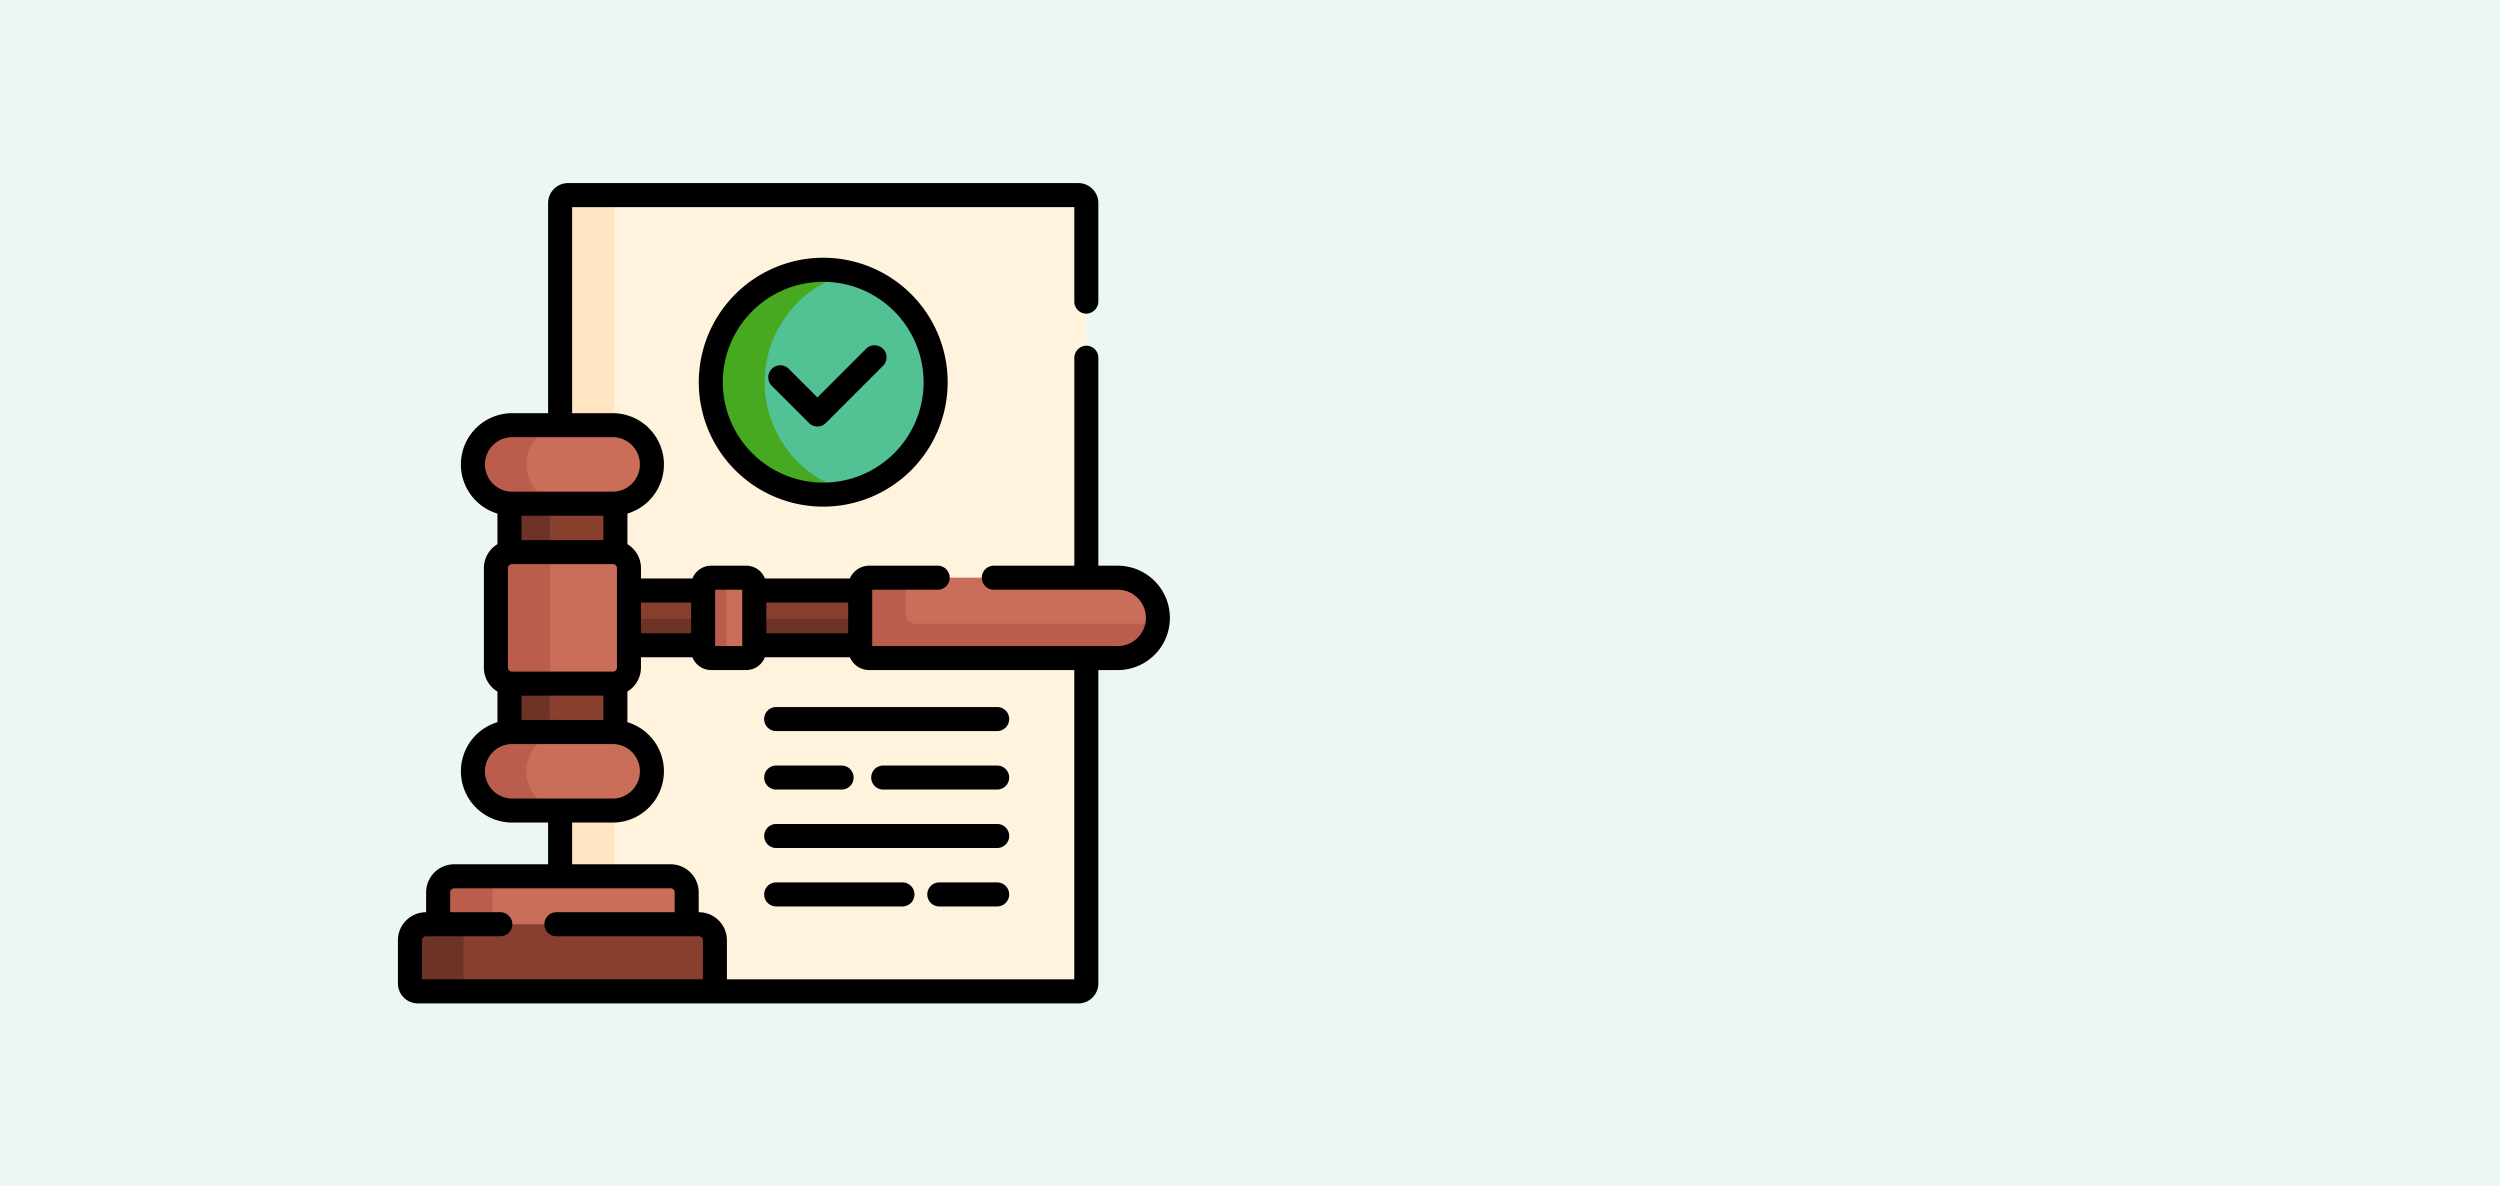 <svg xmlns="http://www.w3.org/2000/svg" width="295" height="140" viewBox="0 0 295 140">
  <g id="Grupo_971758" data-name="Grupo 971758" transform="translate(-915 -944)">
    <rect id="Rectángulo_342455" data-name="Rectángulo 342455" width="295" height="140" transform="translate(915 944)" fill="#ecf7f4"/>
    <g id="obediente" transform="translate(946.875 965.603)">
      <g id="Grupo_971653" data-name="Grupo 971653" transform="translate(34.217 1.418)">
        <path id="Trazado_735952" data-name="Trazado 735952" d="M177.465,7.5h-60.2a.945.945,0,0,0-.945.945V34.653h6.2a4.633,4.633,0,0,1,.323,9.254v5.747h0a1.889,1.889,0,0,1,1.6,1.866V63.256a1.889,1.889,0,0,1-1.6,1.866h0V70.87a4.633,4.633,0,0,1-.323,9.254h-6.2v7.758h13.047a1.89,1.89,0,0,1,1.891,1.891v3.762s0,0,0,0h1.44a1.891,1.891,0,0,1,1.891,1.891v6.029H178.41V8.445A.946.946,0,0,0,177.465,7.5Z" transform="translate(-116.315 -7.5)" fill="#fff3de"/>
      </g>
      <g id="Grupo_971654" data-name="Grupo 971654" transform="translate(34.217 1.418)">
        <path id="Trazado_735953" data-name="Trazado 735953" d="M122.515,34.653c.057,0,.112,0,.169,0V8.445a.945.945,0,0,1,.945-.945H117.26a.945.945,0,0,0-.945.945V34.653Z" transform="translate(-116.315 -7.5)" fill="#ffe5c2"/>
        <path id="Trazado_735954" data-name="Trazado 735954" d="M122.515,391.631h-6.2v7.758h6.368v-7.762C122.627,391.629,122.571,391.631,122.515,391.631Z" transform="translate(-116.315 -319.007)" fill="#ffe5c2"/>
      </g>
      <g id="Grupo_971672" data-name="Grupo 971672" transform="translate(16.496 28.571)">
        <g id="Grupo_971655" data-name="Grupo 971655" transform="translate(25.847 19.503)">
          <path id="Trazado_735955" data-name="Trazado 735955" d="M159.3,254.29h8.751v6.465H159.3Z" transform="translate(-159.296 -254.29)" fill="#883f2e"/>
          <path id="Trazado_735956" data-name="Trazado 735956" d="M237.5,254.29H250v6.465H237.5Z" transform="translate(-222.717 -254.29)" fill="#883f2e"/>
        </g>
        <g id="Grupo_971656" data-name="Grupo 971656" transform="translate(25.847 22.851)">
          <path id="Trazado_735957" data-name="Trazado 735957" d="M159.3,272h8.751v3.117H159.3Z" transform="translate(-159.296 -272)" fill="#6d3326"/>
          <path id="Trazado_735958" data-name="Trazado 735958" d="M237.5,272H250v3.117H237.5Z" transform="translate(-222.717 -272)" fill="#6d3326"/>
        </g>
        <g id="Grupo_971657" data-name="Grupo 971657" transform="translate(53.131 17.994)">
          <path id="Trazado_735959" data-name="Trazado 735959" d="M338.743,251.051A4.741,4.741,0,0,1,334,255.792H304.694a1.078,1.078,0,0,1-1.078-1.078v-7.327a1.078,1.078,0,0,1,1.078-1.078H334A4.741,4.741,0,0,1,338.743,251.051Z" transform="translate(-303.616 -246.31)" fill="#ca6e59"/>
        </g>
        <g id="Grupo_971658" data-name="Grupo 971658" transform="translate(53.131 17.994)">
          <path id="Trazado_735960" data-name="Trazado 735960" d="M310.06,251.734a1.077,1.077,0,0,1-1.077-1.078V246.31h-4.288a1.078,1.078,0,0,0-1.078,1.078v7.327a1.078,1.078,0,0,0,1.078,1.078H334a4.741,4.741,0,0,0,4.691-4.058Z" transform="translate(-303.616 -246.31)" fill="#bb5d4c"/>
        </g>
        <g id="Grupo_971659" data-name="Grupo 971659" transform="translate(34.598 17.995)">
          <path id="Trazado_735961" data-name="Trazado 735961" d="M211.619,247.256v7.592a.945.945,0,0,1-.945.945H206.53a.945.945,0,0,1-.945-.945v-7.592a.945.945,0,0,1,.945-.945h4.143A.945.945,0,0,1,211.619,247.256Z" transform="translate(-205.585 -246.311)" fill="#ca6e59"/>
        </g>
        <g id="Grupo_971660" data-name="Grupo 971660" transform="translate(34.598 17.995)">
          <path id="Trazado_735962" data-name="Trazado 735962" d="M208.326,254.848v-7.592a.945.945,0,0,1,.945-.945H206.53a.945.945,0,0,0-.945.945v7.592a.945.945,0,0,0,.945.945h2.741A.945.945,0,0,1,208.326,254.848Z" transform="translate(-205.585 -246.311)" fill="#bb5d4c"/>
        </g>
        <g id="Grupo_971661" data-name="Grupo 971661" transform="translate(11.745 9.254)">
          <path id="Trazado_735963" data-name="Trazado 735963" d="M96.915,312.321H84.991a1.9,1.9,0,0,1-.288-.024v5.747c.107-.007.214-.012.323-.012H96.879c.109,0,.216.005.323.012V312.3A1.872,1.872,0,0,1,96.915,312.321Z" transform="translate(-84.703 -291.082)" fill="#883f2e"/>
          <path id="Trazado_735964" data-name="Trazado 735964" d="M84.991,312.321a1.9,1.9,0,0,1-.288-.024v5.747c.107-.007.214-.012.323-.012h4.437v-5.711H84.991Z" transform="translate(-84.703 -291.082)" fill="#6d3326"/>
          <path id="Trazado_735965" data-name="Trazado 735965" d="M84.991,205.8H96.914a1.9,1.9,0,0,1,.288.024v-5.747c-.107.007-.215.012-.323.012H85.026c-.109,0-.216-.005-.323-.012v5.747A1.9,1.9,0,0,1,84.991,205.8Z" transform="translate(-84.703 -200.079)" fill="#883f2e"/>
          <path id="Trazado_735966" data-name="Trazado 735966" d="M84.991,205.8h4.473V200.09H85.026c-.109,0-.216-.005-.323-.012v5.747A1.925,1.925,0,0,1,84.991,205.8Z" transform="translate(-84.703 -200.078)" fill="#6d3326"/>
        </g>
        <g id="Grupo_971662" data-name="Grupo 971662" transform="translate(10.142 14.978)">
          <path id="Trazado_735967" data-name="Trazado 735967" d="M91.93,232.243v11.735a1.89,1.89,0,0,1-1.891,1.891H78.116a1.89,1.89,0,0,1-1.891-1.891V232.243a1.89,1.89,0,0,1,1.891-1.891H90.039a1.89,1.89,0,0,1,1.891,1.891Z" transform="translate(-76.225 -230.352)" fill="#ca6e59"/>
        </g>
        <g id="Grupo_971663" data-name="Grupo 971663" transform="translate(10.142 14.978)">
          <path id="Trazado_735968" data-name="Trazado 735968" d="M82.61,243.978V232.243a1.89,1.89,0,0,1,1.891-1.891H78.116a1.891,1.891,0,0,0-1.891,1.891v11.735a1.89,1.89,0,0,0,1.891,1.891H84.5A1.89,1.89,0,0,1,82.61,243.978Z" transform="translate(-76.225 -230.352)" fill="#bb5d4c"/>
        </g>
        <g id="Grupo_971666" data-name="Grupo 971666" transform="translate(0 53.229)">
          <path id="Trazado_735969" data-name="Trazado 735969" d="M69.513,438.531a1.935,1.935,0,0,0,.01-.194v-3.762a1.89,1.89,0,0,0-1.891-1.891H42.086a1.89,1.89,0,0,0-1.891,1.891v3.762a1.935,1.935,0,0,0,.01.194Z" transform="translate(-36.864 -432.685)" fill="#ca6e59"/>
          <path id="Trazado_735970" data-name="Trazado 735970" d="M46.6,438.531a1.935,1.935,0,0,1-.01-.194v-3.762a1.89,1.89,0,0,1,1.891-1.891H42.086a1.89,1.89,0,0,0-1.891,1.891v3.762a1.935,1.935,0,0,0,.01.194Z" transform="translate(-36.864 -432.685)" fill="#bb5d4c"/>
          <g id="Grupo_971664" data-name="Grupo 971664" transform="translate(0 5.657)">
            <path id="Trazado_735971" data-name="Trazado 735971" d="M58.567,470.528H23.523a.945.945,0,0,1-.945-.945V464.5a1.89,1.89,0,0,1,1.891-1.891H56.677a1.89,1.89,0,0,1,1.891,1.891Z" transform="translate(-22.578 -462.608)" fill="#883f2e"/>
          </g>
          <g id="Grupo_971665" data-name="Grupo 971665" transform="translate(0 5.657)">
            <path id="Trazado_735972" data-name="Trazado 735972" d="M28.9,469.583V464.5a1.89,1.89,0,0,1,1.891-1.891H24.469a1.89,1.89,0,0,0-1.891,1.891v5.084a.945.945,0,0,0,.945.945h6.319A.945.945,0,0,1,28.9,469.583Z" transform="translate(-22.578 -462.608)" fill="#6d3326"/>
          </g>
        </g>
        <g id="Grupo_971671" data-name="Grupo 971671" transform="translate(7.435)">
          <g id="Grupo_971667" data-name="Grupo 971667" transform="translate(0 36.205)">
            <path id="Trazado_735973" data-name="Trazado 735973" d="M83.024,347.266a4.633,4.633,0,0,1-4.633,4.633H66.538a4.633,4.633,0,1,1,0-9.267H78.391A4.633,4.633,0,0,1,83.024,347.266Z" transform="translate(-61.905 -342.633)" fill="#ca6e59"/>
          </g>
          <g id="Grupo_971668" data-name="Grupo 971668" transform="translate(0 36.205)">
            <path id="Trazado_735974" data-name="Trazado 735974" d="M68.216,347.266a4.633,4.633,0,0,1,4.633-4.633H66.538a4.633,4.633,0,1,0,0,9.267H72.85A4.633,4.633,0,0,1,68.216,347.266Z" transform="translate(-61.905 -342.633)" fill="#bb5d4c"/>
          </g>
          <g id="Grupo_971669" data-name="Grupo 971669" transform="translate(0)">
            <path id="Trazado_735975" data-name="Trazado 735975" d="M83.024,155.761a4.633,4.633,0,0,1-4.633,4.633H66.538a4.633,4.633,0,0,1,0-9.267H78.391A4.633,4.633,0,0,1,83.024,155.761Z" transform="translate(-61.905 -151.128)" fill="#ca6e59"/>
          </g>
          <g id="Grupo_971670" data-name="Grupo 971670">
            <path id="Trazado_735976" data-name="Trazado 735976" d="M68.216,155.761a4.633,4.633,0,0,1,4.633-4.633H66.538a4.633,4.633,0,0,0,0,9.267H72.85A4.633,4.633,0,0,1,68.216,155.761Z" transform="translate(-61.905 -151.128)" fill="#bb5d4c"/>
          </g>
        </g>
      </g>
      <g id="Grupo_971675" data-name="Grupo 971675" transform="translate(51.999 10.229)">
        <g id="Grupo_971673" data-name="Grupo 971673" transform="translate(0)">
          <circle id="Elipse_6744" data-name="Elipse 6744" cx="13.266" cy="13.266" r="13.266" fill="#52c194"/>
        </g>
        <g id="Grupo_971674" data-name="Grupo 971674" transform="translate(0)">
          <path id="Trazado_735977" data-name="Trazado 735977" d="M216.729,67.373a13.269,13.269,0,0,1,10.087-12.88,13.266,13.266,0,1,0,0,25.759A13.269,13.269,0,0,1,216.729,67.373Z" transform="translate(-210.372 -54.107)" fill="#47a920"/>
        </g>
      </g>
      <g id="Grupo_971676" data-name="Grupo 971676" transform="translate(15.078 0)">
        <path id="Trazado_735978" data-name="Trazado 735978" d="M100.013,45.148H97.73V20.607a1.418,1.418,0,0,0-1.461-1.417,1.457,1.457,0,0,0-1.374,1.477V45.148h-9.5a1.418,1.418,0,1,0,0,2.836h14.622a3.323,3.323,0,0,1,0,6.646H71.045V47.984h7.729a1.418,1.418,0,1,0,0-2.836H70.7a2.5,2.5,0,0,0-2.291,1.508H58.383a2.365,2.365,0,0,0-2.2-1.508H52.039a2.365,2.365,0,0,0-2.2,1.508H43.761V45.439a3.306,3.306,0,0,0-1.6-2.83V39a6.051,6.051,0,0,0-1.741-11.846H35.635V2.836H94.894V13.99a1.418,1.418,0,0,0,1.461,1.417,1.457,1.457,0,0,0,1.374-1.477V2.363A2.363,2.363,0,0,0,95.367,0h-60.2A2.363,2.363,0,0,0,32.8,2.363v24.79H28.564A6.051,6.051,0,0,0,26.823,39v3.61a3.306,3.306,0,0,0-1.6,2.83V57.174a3.306,3.306,0,0,0,1.6,2.83v3.61A6.051,6.051,0,0,0,28.564,75.46H32.8v4.922H21.717a3.312,3.312,0,0,0-3.308,3.308V86.04h-.022a3.312,3.312,0,0,0-3.308,3.308v5.084A2.366,2.366,0,0,0,17.441,96.8H95.367a2.363,2.363,0,0,0,2.363-2.363V57.466h2.283a6.159,6.159,0,0,0,0-12.318ZM58.546,49.492h9.663v3.629H58.546Zm-6.034-1.508h3.2V54.63h-3.2Zm-8.751,1.508h5.915v3.629H43.761ZM25.349,33.2a3.219,3.219,0,0,1,3.215-3.215H40.417a3.215,3.215,0,0,1,0,6.431H28.564A3.219,3.219,0,0,1,25.349,33.2Zm3.18,24.442a.473.473,0,0,1-.473-.473V45.439a.473.473,0,0,1,.473-.473H40.452a.473.473,0,0,1,.473.473V57.174a.473.473,0,0,1-.473.473Zm10.793,2.836v2.875H29.659V60.483ZM29.659,42.131V39.256h9.663v2.875ZM28.564,72.625a3.215,3.215,0,0,1,0-6.431H40.417a3.215,3.215,0,0,1,0,6.431Zm22.5,21.335H17.914V89.348a.473.473,0,0,1,.473-.473h8.776a1.418,1.418,0,1,0,0-2.836H21.244V83.691a.473.473,0,0,1,.473-.473H47.264a.473.473,0,0,1,.473.473V86.04H33.78a1.418,1.418,0,0,0,0,2.836H50.594a.473.473,0,0,1,.473.473Zm43.827,0H53.9V89.348a3.312,3.312,0,0,0-3.308-3.308h-.022V83.691a3.312,3.312,0,0,0-3.308-3.308H35.635V75.46h4.782a6.051,6.051,0,0,0,1.741-11.846V60a3.306,3.306,0,0,0,1.6-2.83V55.957h6.078a2.365,2.365,0,0,0,2.2,1.508h4.143a2.365,2.365,0,0,0,2.2-1.508h10.03A2.5,2.5,0,0,0,70.7,57.466h24.19V93.959Z" transform="translate(-15.078 0)"/>
        <path id="Trazado_735979" data-name="Trazado 735979" d="M202.872,61.291a14.684,14.684,0,1,0,14.684-14.684A14.7,14.7,0,0,0,202.872,61.291Zm26.531,0a11.848,11.848,0,1,1-11.848-11.848A11.861,11.861,0,0,1,229.4,61.291Z" transform="translate(-167.369 -37.796)"/>
        <path id="Trazado_735980" data-name="Trazado 735980" d="M248.764,103.973a1.418,1.418,0,1,0-2.005,2.005l4.361,4.361a1.418,1.418,0,0,0,2.005,0l6.76-6.76a1.418,1.418,0,0,0-2.005-2.005l-5.757,5.758Z" transform="translate(-202.622 -82.035)"/>
        <path id="Trazado_735981" data-name="Trazado 735981" d="M243.681,328.487A1.418,1.418,0,0,0,245.1,329.9h26.076a1.418,1.418,0,0,0,0-2.836H245.1A1.418,1.418,0,0,0,243.681,328.487Z" transform="translate(-200.463 -265.236)"/>
        <path id="Trazado_735982" data-name="Trazado 735982" d="M325.361,363.546H311.918a1.418,1.418,0,0,0,0,2.836h13.444a1.418,1.418,0,0,0,0-2.836Z" transform="translate(-254.65 -294.817)"/>
        <path id="Trazado_735983" data-name="Trazado 735983" d="M245.1,366.382h7.717a1.418,1.418,0,1,0,0-2.836H245.1a1.418,1.418,0,0,0,0,2.836Z" transform="translate(-200.463 -294.817)"/>
        <path id="Trazado_735984" data-name="Trazado 735984" d="M271.174,400.023H245.1a1.418,1.418,0,1,0,0,2.836h26.076a1.418,1.418,0,1,0,0-2.836Z" transform="translate(-200.462 -324.397)"/>
        <path id="Trazado_735985" data-name="Trazado 735985" d="M353.745,436.5h-6.827a1.418,1.418,0,1,0,0,2.836h6.827a1.418,1.418,0,0,0,0-2.836Z" transform="translate(-283.033 -353.978)"/>
        <path id="Trazado_735986" data-name="Trazado 735986" d="M260,436.5H245.1a1.418,1.418,0,0,0,0,2.836H260a1.418,1.418,0,1,0,0-2.836Z" transform="translate(-200.463 -353.978)"/>
      </g>
    </g>
  </g>
</svg>
